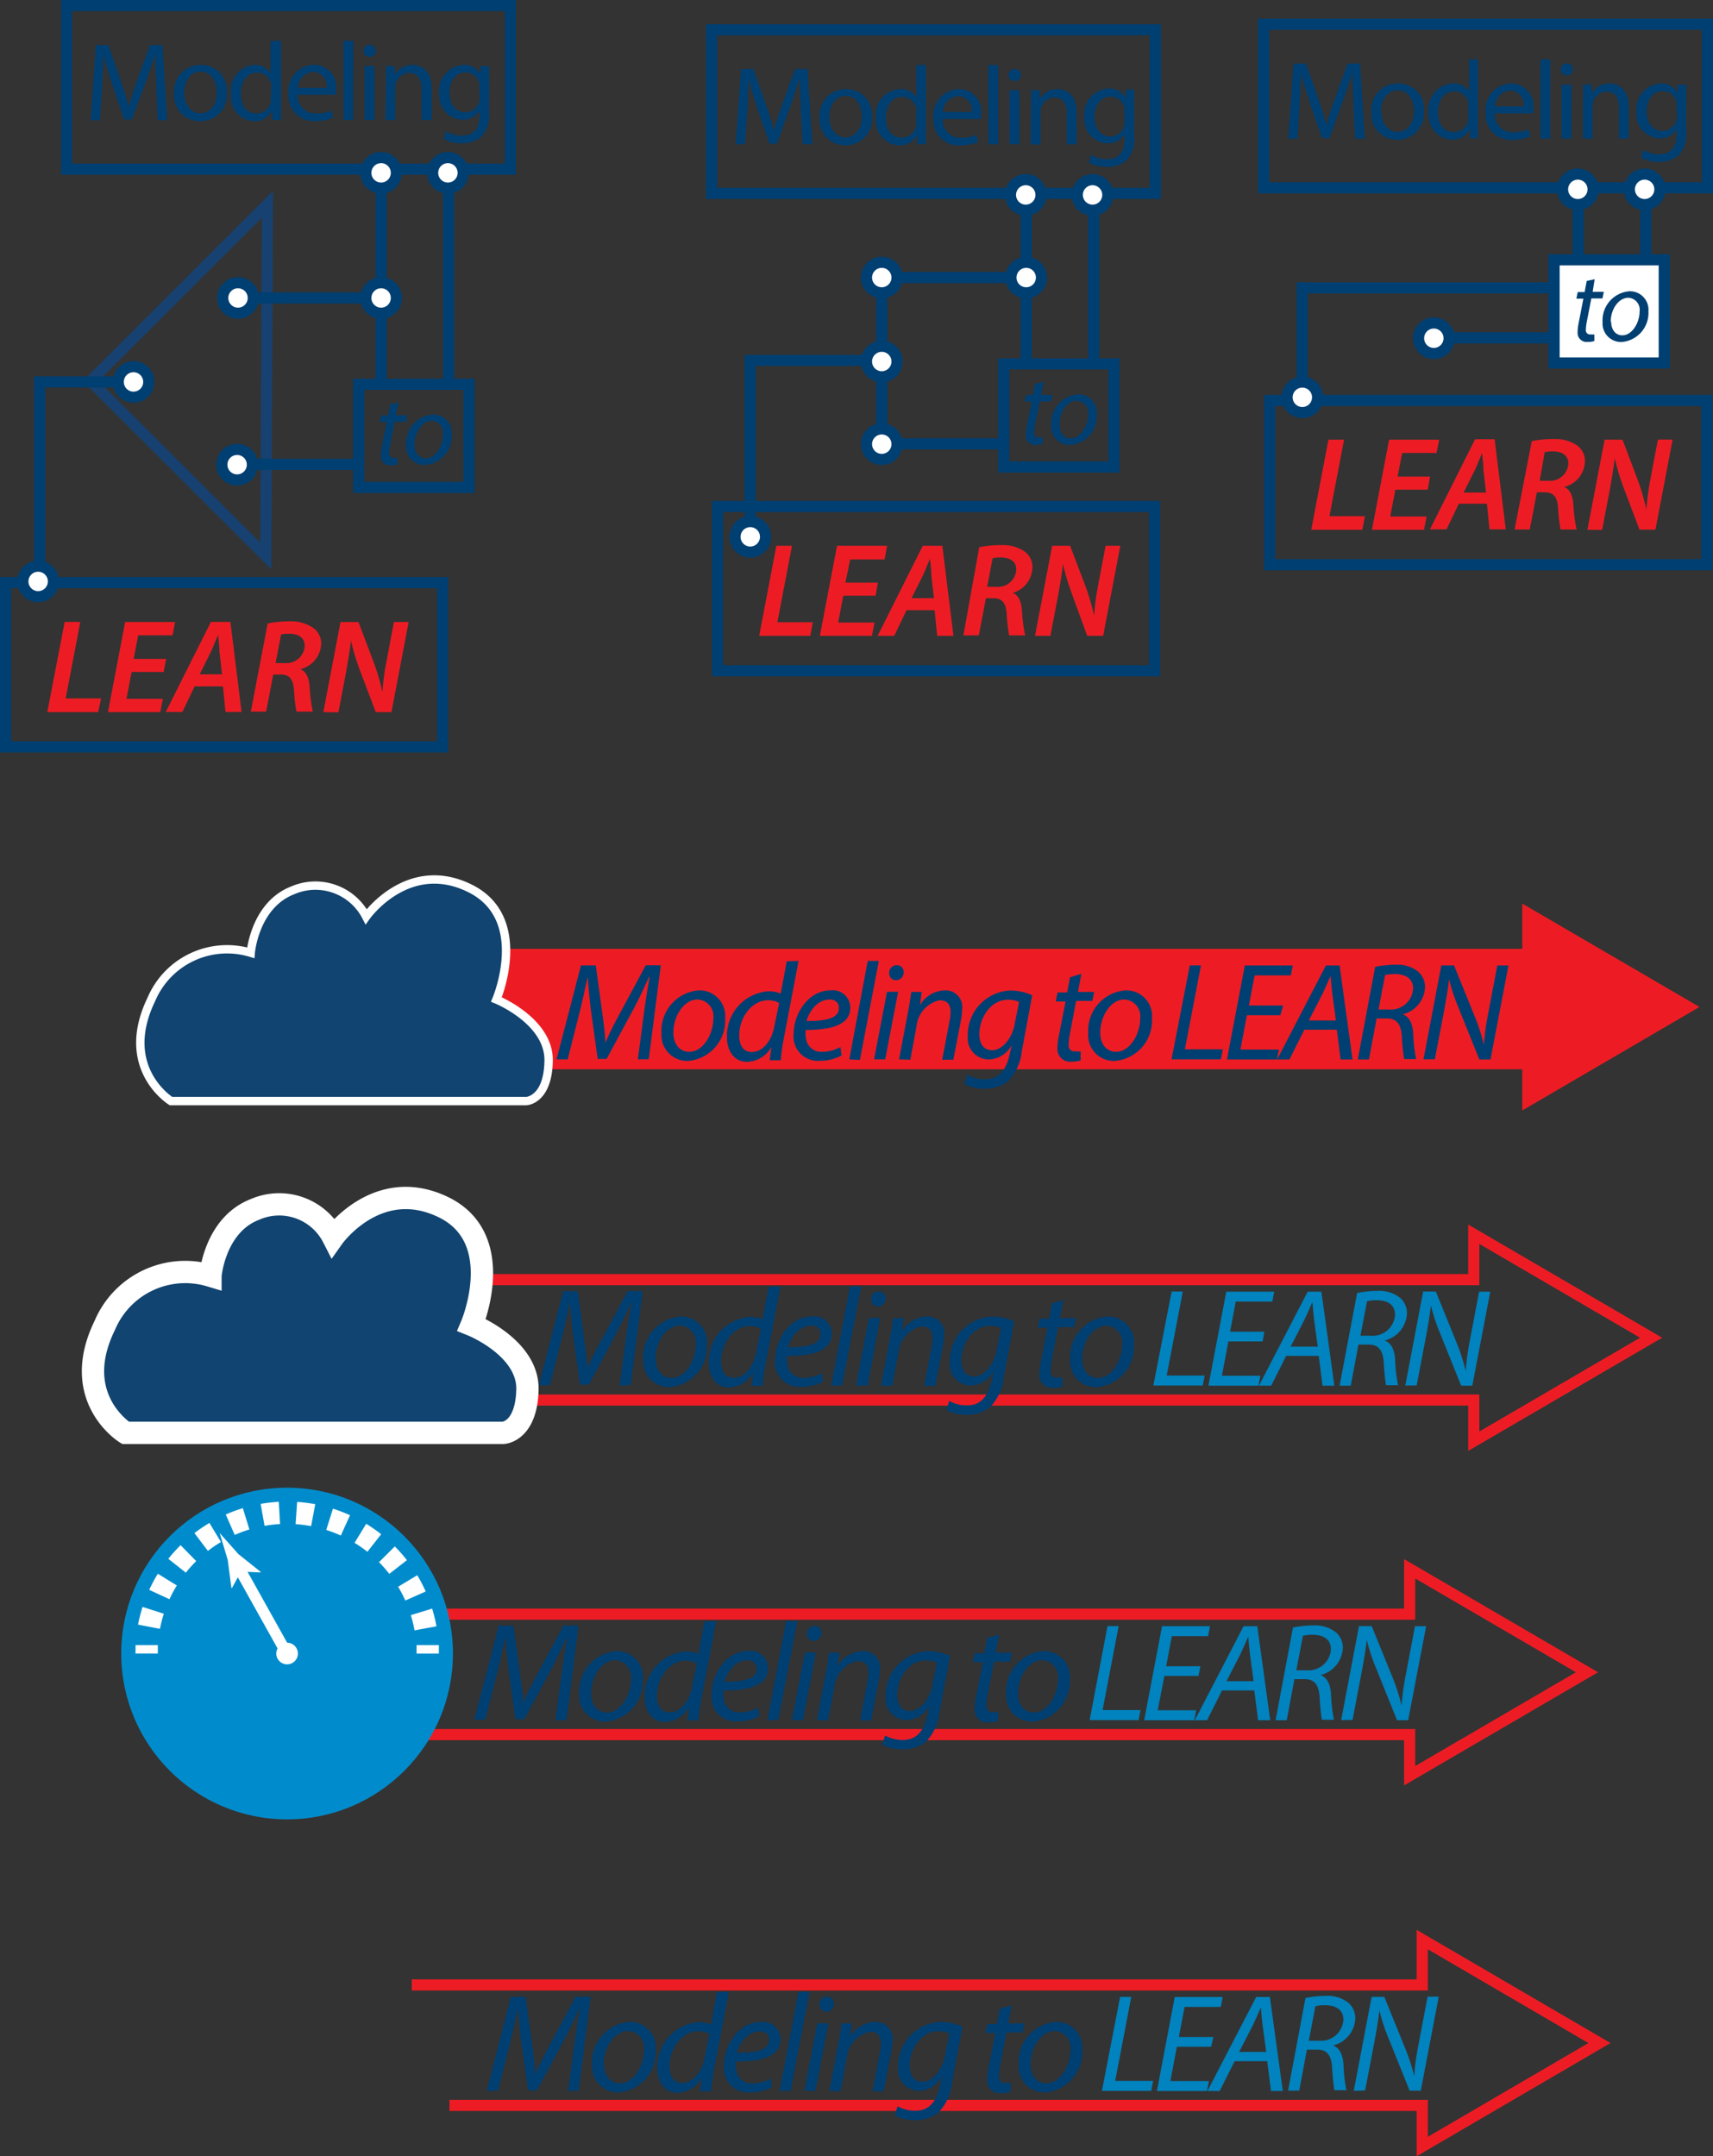 <svg id="Layer_1" data-name="Layer 1" xmlns="http://www.w3.org/2000/svg" viewBox="0 0 153.59 193.36"><rect x="0" y="0" width="153.59" height="193.36" fill="#333333" stroke="none"/><defs><style>.cls-1{fill:#ed1c24;}.cls-11,.cls-12,.cls-14,.cls-2,.cls-4,.cls-7{fill:none;}.cls-2,.cls-5{stroke:#003f72;}.cls-11,.cls-12,.cls-13,.cls-14,.cls-2,.cls-4,.cls-5,.cls-6,.cls-7,.cls-9{stroke-miterlimit:10;}.cls-3{fill:#003f72;}.cls-4{stroke:#174170;}.cls-13,.cls-15,.cls-5{fill:#fff;}.cls-6,.cls-9{fill:#114470;}.cls-11,.cls-12,.cls-14,.cls-6,.cls-9{stroke:#fff;}.cls-6{stroke-width:0.75px;}.cls-7{stroke:#ed1c24;}.cls-8{fill:#0083be;}.cls-11,.cls-12,.cls-9{stroke-width:2px;}.cls-10{fill:#008ccc;}.cls-12{stroke-dasharray:1.52 1.52;}.cls-13{stroke:#008ccc;}</style></defs><title>Modeling to Learn - 02</title><rect class="cls-1" x="40.05" y="85.09" width="97.88" height="10.8"/><polygon class="cls-1" points="136.49 99.58 152.38 90.3 136.49 81.03 136.49 99.58"/><line class="cls-2" x1="79.06" y1="24.89" x2="79.06" y2="39.83"/><path class="cls-3" d="M66.21,35.63c0-.94-.11-2.08-.11-2.91h0c-.24.78-.51,1.63-.85,2.56L64,38.55h-.66l-1.1-3.21c-.32-1-.58-1.82-.77-2.62h0c0,.84-.07,2-.13,3l-.18,2.89h-.83l.47-6.74h1.11l1.15,3.26c.28.83.5,1.57.68,2.27h0c.18-.68.42-1.42.72-2.27l1.2-3.26h1.11l.42,6.74h-.86Z" transform="translate(-52.2 -27.83)"/><path class="cls-3" d="M72.54,36.13a2.37,2.37,0,0,1-2.41,2.57,2.31,2.31,0,0,1-2.32-2.49,2.36,2.36,0,0,1,2.4-2.56A2.29,2.29,0,0,1,72.54,36.13Zm-3.83,0c0,1.06.6,1.86,1.46,1.86s1.47-.79,1.47-1.88c0-.82-.41-1.85-1.45-1.85S68.72,35.27,68.72,36.18Z" transform="translate(-52.2 -27.83)"/><path class="cls-3" d="M77.39,31.49v5.85c0,.43,0,.92,0,1.25h-.78l0-.84h0a1.75,1.75,0,0,1-1.63.95,2.21,2.21,0,0,1-2.08-2.46A2.31,2.31,0,0,1,75,33.65a1.62,1.62,0,0,1,1.46.73h0V31.49Zm-.87,4.23a1.56,1.56,0,0,0,0-.37,1.3,1.3,0,0,0-1.27-1c-.91,0-1.45.8-1.45,1.86S74.25,38,75.19,38a1.33,1.33,0,0,0,1.29-1,1.54,1.54,0,0,0,0-.38Z" transform="translate(-52.2 -27.83)"/><path class="cls-3" d="M78.91,36.33A1.55,1.55,0,0,0,80.57,38a3.14,3.14,0,0,0,1.34-.25l.16.63a4,4,0,0,1-1.62.31,2.25,2.25,0,0,1-2.38-2.45,2.34,2.34,0,0,1,2.27-2.6,2,2,0,0,1,2,2.27,2.15,2.15,0,0,1,0,.41Zm2.58-.63a1.25,1.25,0,0,0-1.22-1.42,1.44,1.44,0,0,0-1.35,1.42Z" transform="translate(-52.2 -27.83)"/><path class="cls-3" d="M83,31.49h.88v7.1H83Z" transform="translate(-52.2 -27.83)"/><path class="cls-3" d="M85.89,32.39a.53.53,0,0,1-.56.54.52.52,0,0,1-.53-.54.54.54,0,0,1,.55-.55A.53.53,0,0,1,85.89,32.39Zm-1,6.2V33.75h.88v4.84Z" transform="translate(-52.2 -27.83)"/><path class="cls-3" d="M86.81,35.06c0-.51,0-.91,0-1.31h.78l0,.8h0a1.79,1.79,0,0,1,1.6-.9c.67,0,1.71.4,1.71,2.06v2.88H90V35.8c0-.78-.29-1.43-1.12-1.43a1.29,1.29,0,0,0-1.24,1.31v2.91h-.88Z" transform="translate(-52.2 -27.83)"/><path class="cls-3" d="M96.05,37.88a2.84,2.84,0,0,1-.69,2.22,2.66,2.66,0,0,1-1.77.58,3.12,3.12,0,0,1-1.61-.4l.22-.68a2.63,2.63,0,0,0,1.42.39c.9,0,1.56-.47,1.56-1.7v-.53h0a1.72,1.72,0,0,1-1.54.81,2.16,2.16,0,0,1-2.06-2.36,2.31,2.31,0,0,1,2.19-2.56,1.62,1.62,0,0,1,1.51.83h0l0-.73h.78c0,.34,0,.74,0,1.32Zm-.88-2.22a1.16,1.16,0,0,0,0-.39,1.26,1.26,0,0,0-1.23-.94c-.84,0-1.44.71-1.44,1.83,0,.95.49,1.74,1.43,1.74a1.27,1.27,0,0,0,1.22-.9,1.53,1.53,0,0,0,.07-.47Z" transform="translate(-52.2 -27.83)"/><rect class="cls-2" x="5.97" y="0.5" width="39.79" height="14.67"/><path class="cls-1" d="M58,83.6h1.4l-1.31,6.86h3.18L61,91.69H56.44Z" transform="translate(-52.2 -27.83)"/><path class="cls-1" d="M66.87,88.09H64l-.46,2.41h3.26l-.23,1.19H61.88l1.54-8.08H67.9l-.23,1.19H64.59l-.41,2.12H67.1Z" transform="translate(-52.2 -27.83)"/><path class="cls-1" d="M69.65,89.38l-1.1,2.3H67.06l4.05-8.08h1.75l1,8.08H72.42l-.23-2.3Zm2.46-1.08-.23-2c0-.43-.08-1.05-.12-1.54h0c-.22.48-.43,1.06-.66,1.54l-1,2Z" transform="translate(-52.2 -27.83)"/><path class="cls-1" d="M76.2,83.74a9.56,9.56,0,0,1,2-.19,3.48,3.48,0,0,1,2,.53A1.71,1.71,0,0,1,81,85.53a2.44,2.44,0,0,1-1.87,2.31v0c.53.2.76.77.83,1.54a13.62,13.62,0,0,0,.29,2.27H78.78a15.27,15.27,0,0,1-.22-1.93c-.06-1-.43-1.4-1.18-1.4H76.7l-.64,3.33H74.69Zm.71,3.55h.79a1.64,1.64,0,0,0,1.82-1.55c0-.74-.59-1.08-1.38-1.08a2.79,2.79,0,0,0-.74.07Z" transform="translate(-52.2 -27.83)"/><path class="cls-1" d="M81.19,91.69l1.54-8.08h1.61l1.42,3.75a20.76,20.76,0,0,1,.73,2.53h0a21.16,21.16,0,0,1,.36-2.73l.67-3.55h1.32l-1.54,8.08H85.89l-1.45-3.83a19.57,19.57,0,0,1-.77-2.6h0c-.08.77-.25,1.76-.47,3l-.66,3.45Z" transform="translate(-52.2 -27.83)"/><rect class="cls-2" x="0.5" y="52.25" width="39.18" height="14.73"/><polygon class="cls-4" points="23.83 49.86 8.13 34.17 23.98 18.32 23.83 49.86"/><line class="cls-2" x1="34.17" y1="16.35" x2="34.17" y2="34.33"/><line class="cls-2" x1="40.22" y1="16.38" x2="40.22" y2="34.5"/><circle class="cls-5" cx="34.17" cy="15.5" r="1.37"/><circle class="cls-5" cx="40.16" cy="15.5" r="1.37"/><line class="cls-2" x1="34.17" y1="26.72" x2="21.31" y2="26.72"/><circle class="cls-5" cx="34.17" cy="26.72" r="1.37"/><circle class="cls-5" cx="21.34" cy="26.72" r="1.37"/><line class="cls-2" x1="32.59" y1="41.64" x2="21.26" y2="41.64"/><circle class="cls-5" cx="21.26" cy="41.67" r="1.37"/><path class="cls-3" d="M87.93,63.9l-.23,1.17h1l-.12.59h-1l-.41,2.12a3.82,3.82,0,0,0-.08.7.37.37,0,0,0,.41.41,2.05,2.05,0,0,0,.35,0l0,.59a1.73,1.73,0,0,1-.58.08.81.81,0,0,1-.92-.85,4.05,4.05,0,0,1,.09-.82l.43-2.21h-.63l.12-.59H87l.19-1Z" transform="translate(-52.2 -27.83)"/><path class="cls-3" d="M92.71,66.79a2.61,2.61,0,0,1-2.41,2.74,1.66,1.66,0,0,1-1.7-1.79A2.61,2.61,0,0,1,91,65,1.66,1.66,0,0,1,92.71,66.79Zm-3.34.92c0,.71.39,1.22,1,1.22.88,0,1.55-1.13,1.55-2.15a1.08,1.08,0,0,0-1-1.22C90,65.56,89.37,66.71,89.37,67.71Z" transform="translate(-52.2 -27.83)"/><rect class="cls-2" x="32.17" y="34.46" width="9.88" height="9.25"/><polyline class="cls-2" points="10.63 34.25 3.55 34.25 3.55 52.08"/><circle class="cls-5" cx="3.42" cy="52.14" r="1.37"/><circle class="cls-5" cx="11.97" cy="34.25" r="1.37"/><path class="cls-3" d="M124,37.8c0-.94-.11-2.08-.11-2.91h0c-.24.78-.51,1.63-.85,2.56l-1.19,3.27h-.66l-1.1-3.21c-.32-1-.58-1.82-.77-2.62h0c0,.84-.07,2-.13,3L119,40.76h-.83l.47-6.74h1.11l1.15,3.26c.28.83.5,1.57.68,2.27h0c.18-.68.42-1.42.72-2.27l1.2-3.26h1.11l.42,6.74h-.86Z" transform="translate(-52.2 -27.83)"/><path class="cls-3" d="M130.38,38.3A2.37,2.37,0,0,1,128,40.87a2.31,2.31,0,0,1-2.32-2.49,2.36,2.36,0,0,1,2.4-2.56A2.29,2.29,0,0,1,130.38,38.3Zm-3.83,0c0,1.06.6,1.86,1.46,1.86s1.47-.79,1.47-1.88c0-.82-.41-1.85-1.45-1.85S126.55,37.44,126.55,38.35Z" transform="translate(-52.2 -27.83)"/><path class="cls-3" d="M135.22,33.66v5.85c0,.43,0,.92,0,1.25h-.78l0-.84h0a1.75,1.75,0,0,1-1.63.95,2.21,2.21,0,0,1-2.08-2.46,2.31,2.31,0,0,1,2.17-2.59,1.62,1.62,0,0,1,1.46.73h0V33.66Zm-.87,4.23a1.56,1.56,0,0,0,0-.37,1.3,1.3,0,0,0-1.27-1c-.91,0-1.45.8-1.45,1.86s.49,1.79,1.43,1.79a1.33,1.33,0,0,0,1.29-1,1.54,1.54,0,0,0,0-.38Z" transform="translate(-52.2 -27.83)"/><path class="cls-3" d="M136.74,38.5a1.55,1.55,0,0,0,1.66,1.68,3.14,3.14,0,0,0,1.34-.25l.16.63a4,4,0,0,1-1.62.31,2.25,2.25,0,0,1-2.38-2.45,2.34,2.34,0,0,1,2.27-2.6,2,2,0,0,1,2,2.27,2.15,2.15,0,0,1,0,.41Zm2.58-.63a1.25,1.25,0,0,0-1.22-1.42,1.44,1.44,0,0,0-1.35,1.42Z" transform="translate(-52.2 -27.83)"/><path class="cls-3" d="M140.82,33.66h.88v7.1h-.88Z" transform="translate(-52.2 -27.83)"/><path class="cls-3" d="M143.72,34.56a.53.53,0,0,1-.56.54.52.52,0,0,1-.53-.54.54.54,0,0,1,.55-.55A.53.53,0,0,1,143.72,34.56Zm-1,6.2V35.92h.88v4.84Z" transform="translate(-52.2 -27.83)"/><path class="cls-3" d="M144.64,37.23c0-.51,0-.91,0-1.31h.78l0,.8h0a1.79,1.79,0,0,1,1.6-.9c.67,0,1.71.4,1.71,2.06v2.88h-.88V38c0-.78-.29-1.43-1.12-1.43a1.29,1.29,0,0,0-1.24,1.31v2.91h-.88Z" transform="translate(-52.2 -27.83)"/><path class="cls-3" d="M153.89,40a2.84,2.84,0,0,1-.69,2.22,2.66,2.66,0,0,1-1.77.58,3.12,3.12,0,0,1-1.61-.4l.22-.68a2.63,2.63,0,0,0,1.42.39c.9,0,1.56-.47,1.56-1.7v-.53h0a1.72,1.72,0,0,1-1.54.81,2.16,2.16,0,0,1-2.06-2.36,2.31,2.31,0,0,1,2.19-2.56,1.62,1.62,0,0,1,1.51.83h0l0-.73h.78c0,.34,0,.74,0,1.32ZM153,37.83a1.16,1.16,0,0,0,0-.39,1.26,1.26,0,0,0-1.23-.94c-.84,0-1.44.71-1.44,1.83,0,.95.49,1.74,1.43,1.74a1.27,1.27,0,0,0,1.22-.9,1.54,1.54,0,0,0,.07-.47Z" transform="translate(-52.2 -27.83)"/><rect class="cls-2" x="63.8" y="2.67" width="39.79" height="14.67"/><path class="cls-1" d="M121.81,76.77h1.4l-1.31,6.86h3.18l-.23,1.22h-4.58Z" transform="translate(-52.2 -27.83)"/><path class="cls-1" d="M130.71,81.25h-2.9l-.46,2.41h3.26l-.23,1.19h-4.67l1.54-8.08h4.49L131.51,78h-3.08L128,80.08h2.91Z" transform="translate(-52.2 -27.83)"/><path class="cls-1" d="M133.48,82.55l-1.1,2.3h-1.49l4.05-8.08h1.75l1,8.08h-1.46l-.23-2.3Zm2.46-1.08-.23-2c0-.43-.08-1.05-.12-1.54h0c-.22.48-.43,1.06-.66,1.54l-1,2Z" transform="translate(-52.2 -27.83)"/><path class="cls-1" d="M140,76.9a9.56,9.56,0,0,1,2-.19,3.48,3.48,0,0,1,2,.53,1.71,1.71,0,0,1,.77,1.46A2.44,2.44,0,0,1,143,81v0c.53.2.76.77.83,1.54a13.62,13.62,0,0,0,.29,2.27h-1.44a15.27,15.27,0,0,1-.22-1.93c-.06-1-.43-1.4-1.18-1.4h-.68l-.64,3.33h-1.38Zm.71,3.55h.79a1.64,1.64,0,0,0,1.82-1.55c0-.74-.59-1.08-1.38-1.08a2.79,2.79,0,0,0-.74.07Z" transform="translate(-52.2 -27.83)"/><path class="cls-1" d="M145,84.85l1.54-8.08h1.61l1.42,3.75a20.75,20.75,0,0,1,.73,2.53h0a21.23,21.23,0,0,1,.36-2.73l.67-3.55h1.32l-1.54,8.08h-1.43L148.28,81a19.72,19.72,0,0,1-.77-2.6h0c-.08.77-.25,1.76-.47,3l-.66,3.45Z" transform="translate(-52.2 -27.83)"/><rect class="cls-2" x="64.34" y="45.42" width="39.18" height="14.73"/><line class="cls-2" x1="92.01" y1="18.93" x2="92.01" y2="32.5"/><line class="cls-2" x1="98.06" y1="18.55" x2="98.06" y2="32.67"/><circle class="cls-5" cx="91.97" cy="17.48" r="1.37"/><circle class="cls-5" cx="97.96" cy="17.48" r="1.37"/><line class="cls-2" x1="92.01" y1="24.89" x2="79.14" y2="24.89"/><circle class="cls-5" cx="92.01" cy="24.89" r="1.37"/><circle class="cls-5" cx="79.06" cy="24.89" r="1.37"/><line class="cls-2" x1="90.42" y1="39.8" x2="79.1" y2="39.8"/><circle class="cls-5" cx="79.06" cy="39.83" r="1.37"/><path class="cls-3" d="M145.77,62.07l-.22,1.17h1l-.12.59h-1L145,65.94a3.82,3.82,0,0,0-.08.7.37.37,0,0,0,.41.41,2.06,2.06,0,0,0,.35,0l0,.59a1.73,1.73,0,0,1-.58.08.81.81,0,0,1-.92-.85,4.05,4.05,0,0,1,.09-.82l.43-2.21h-.63l.12-.59h.62l.19-1Z" transform="translate(-52.2 -27.83)"/><path class="cls-3" d="M150.55,65a2.61,2.61,0,0,1-2.41,2.74,1.66,1.66,0,0,1-1.7-1.79,2.61,2.61,0,0,1,2.41-2.76A1.66,1.66,0,0,1,150.55,65Zm-3.34.92c0,.71.39,1.22,1,1.22.88,0,1.55-1.13,1.55-2.15a1.08,1.08,0,0,0-1-1.22C147.83,63.73,147.2,64.88,147.21,65.87Z" transform="translate(-52.2 -27.83)"/><rect class="cls-2" x="90" y="32.63" width="9.88" height="9.25"/><polyline class="cls-2" points="79.23 32.32 67.26 32.32 67.26 48.69"/><circle class="cls-5" cx="67.27" cy="48.14" r="1.37"/><circle class="cls-5" cx="79.06" cy="32.42" r="1.37"/><path class="cls-3" d="M173.55,37.3c0-.94-.11-2.08-.11-2.91h0c-.24.78-.51,1.63-.85,2.56l-1.19,3.27h-.66L169.62,37c-.32-1-.58-1.82-.77-2.62h0c0,.84-.07,2-.13,3l-.18,2.89h-.83l.47-6.74h1.11l1.15,3.26c.28.83.5,1.57.68,2.27h0c.18-.68.42-1.42.72-2.27l1.2-3.26h1.11l.42,6.74h-.86Z" transform="translate(-52.2 -27.83)"/><path class="cls-3" d="M179.88,37.8a2.37,2.37,0,0,1-2.41,2.57,2.31,2.31,0,0,1-2.32-2.49,2.36,2.36,0,0,1,2.4-2.56A2.29,2.29,0,0,1,179.88,37.8Zm-3.83,0c0,1.06.6,1.86,1.46,1.86s1.47-.79,1.47-1.88c0-.82-.41-1.85-1.45-1.85S176,36.94,176,37.85Z" transform="translate(-52.2 -27.83)"/><path class="cls-3" d="M184.72,33.16V39c0,.43,0,.92,0,1.25H184l0-.84h0a1.75,1.75,0,0,1-1.63.95,2.21,2.21,0,0,1-2.08-2.46,2.31,2.31,0,0,1,2.17-2.59,1.62,1.62,0,0,1,1.46.73h0V33.16Zm-.87,4.23a1.54,1.54,0,0,0,0-.37,1.29,1.29,0,0,0-1.27-1c-.91,0-1.45.8-1.45,1.86s.49,1.79,1.43,1.79a1.33,1.33,0,0,0,1.29-1,1.52,1.52,0,0,0,0-.38Z" transform="translate(-52.2 -27.83)"/><path class="cls-3" d="M186.24,38a1.54,1.54,0,0,0,1.66,1.68,3.14,3.14,0,0,0,1.34-.25l.16.63a4,4,0,0,1-1.62.31,2.25,2.25,0,0,1-2.38-2.45,2.34,2.34,0,0,1,2.27-2.6,2,2,0,0,1,2,2.27,2.19,2.19,0,0,1,0,.41Zm2.58-.63a1.25,1.25,0,0,0-1.22-1.42,1.44,1.44,0,0,0-1.35,1.42Z" transform="translate(-52.2 -27.83)"/><path class="cls-3" d="M190.32,33.16h.88v7.1h-.88Z" transform="translate(-52.2 -27.83)"/><path class="cls-3" d="M193.22,34.06a.53.53,0,0,1-.56.54.52.52,0,0,1-.53-.54.54.54,0,0,1,.55-.55A.53.53,0,0,1,193.22,34.06Zm-1,6.2V35.42h.88v4.84Z" transform="translate(-52.2 -27.83)"/><path class="cls-3" d="M194.14,36.73c0-.51,0-.91,0-1.31h.78l0,.8h0a1.79,1.79,0,0,1,1.6-.9c.67,0,1.71.4,1.71,2.06v2.88h-.88V37.47c0-.78-.29-1.43-1.12-1.43A1.29,1.29,0,0,0,195,37.35v2.91h-.88Z" transform="translate(-52.2 -27.83)"/><path class="cls-3" d="M203.39,39.55a2.84,2.84,0,0,1-.69,2.22,2.66,2.66,0,0,1-1.77.58,3.12,3.12,0,0,1-1.61-.4l.22-.68a2.63,2.63,0,0,0,1.42.39c.9,0,1.56-.47,1.56-1.7v-.53h0a1.72,1.72,0,0,1-1.54.81,2.16,2.16,0,0,1-2.06-2.36,2.31,2.31,0,0,1,2.19-2.56,1.62,1.62,0,0,1,1.51.83h0l0-.73h.78c0,.34,0,.74,0,1.32Zm-.88-2.22a1.16,1.16,0,0,0,0-.39,1.26,1.26,0,0,0-1.23-.94c-.84,0-1.44.71-1.44,1.83,0,.95.49,1.74,1.43,1.74a1.27,1.27,0,0,0,1.22-.9,1.54,1.54,0,0,0,.07-.47Z" transform="translate(-52.2 -27.83)"/><rect class="cls-2" x="113.3" y="2.17" width="39.79" height="14.67"/><path class="cls-1" d="M171.31,67.26h1.4l-1.31,6.86h3.18l-.23,1.22h-4.58Z" transform="translate(-52.2 -27.83)"/><path class="cls-1" d="M180.21,71.74h-2.9l-.46,2.41h3.26l-.23,1.19h-4.67l1.54-8.08h4.49L181,68.45h-3.08l-.41,2.12h2.91Z" transform="translate(-52.2 -27.83)"/><path class="cls-1" d="M183,73l-1.1,2.3h-1.49l4.05-8.08h1.75l1,8.08h-1.46l-.23-2.3ZM185.44,72l-.23-2c0-.43-.08-1.05-.12-1.54h0c-.22.48-.43,1.06-.66,1.54l-1,2Z" transform="translate(-52.2 -27.83)"/><path class="cls-1" d="M189.54,67.39a9.56,9.56,0,0,1,2-.19,3.48,3.48,0,0,1,2,.53,1.71,1.71,0,0,1,.77,1.46,2.44,2.44,0,0,1-1.87,2.31v0c.53.2.76.77.83,1.54a13.63,13.63,0,0,0,.29,2.27h-1.44a15.08,15.08,0,0,1-.22-1.93c-.06-1-.43-1.4-1.18-1.4H190l-.64,3.33H188Zm.71,3.55H191a1.64,1.64,0,0,0,1.82-1.55c0-.74-.59-1.08-1.38-1.08a2.79,2.79,0,0,0-.74.07Z" transform="translate(-52.2 -27.83)"/><path class="cls-1" d="M194.53,75.34l1.54-8.08h1.61L199.09,71a20.75,20.75,0,0,1,.73,2.53h0a21.23,21.23,0,0,1,.36-2.73l.67-3.55h1.32l-1.54,8.08h-1.43l-1.45-3.83a19.72,19.72,0,0,1-.77-2.6h0c-.08.77-.25,1.76-.47,3l-.66,3.45Z" transform="translate(-52.2 -27.83)"/><rect class="cls-2" x="113.84" y="35.91" width="39.18" height="14.73"/><line class="cls-2" x1="141.51" y1="18.27" x2="141.51" y2="25.95"/><line class="cls-2" x1="147.56" y1="18.05" x2="147.56" y2="26.04"/><circle class="cls-5" cx="141.47" cy="16.98" r="1.37"/><circle class="cls-5" cx="147.46" cy="16.98" r="1.37"/><line class="cls-2" x1="139.92" y1="30.3" x2="128.6" y2="30.3"/><circle class="cls-5" cx="128.56" cy="30.33" r="1.37"/><rect class="cls-5" x="139.34" y="23.3" width="9.88" height="9.25"/><polyline class="cls-2" points="139.1 25.82 116.76 25.82 116.76 35.18"/><circle class="cls-5" cx="116.77" cy="35.63" r="1.37"/><path class="cls-3" d="M195.18,52.87,195,54h1l-.12.59h-1l-.41,2.12a3.82,3.82,0,0,0-.08.7.37.37,0,0,0,.41.41,2,2,0,0,0,.35,0l0,.59a1.73,1.73,0,0,1-.58.08.81.81,0,0,1-.92-.85,4.09,4.09,0,0,1,.09-.82l.43-2.21h-.63l.12-.59h.62l.19-1Z" transform="translate(-52.2 -27.83)"/><path class="cls-3" d="M200,55.76a2.61,2.61,0,0,1-2.41,2.74,1.66,1.66,0,0,1-1.7-1.79,2.61,2.61,0,0,1,2.41-2.76A1.66,1.66,0,0,1,200,55.76Zm-3.34.92c0,.71.39,1.22,1,1.22.88,0,1.55-1.13,1.55-2.15a1.08,1.08,0,0,0-1-1.22C197.24,54.54,196.61,55.68,196.62,56.68Z" transform="translate(-52.2 -27.83)"/><path class="cls-3" d="M109.39,122.83l.6-4.55c.11-.8.3-2,.46-2.85h-.05c-.39.85-.85,1.85-1.31,2.72l-2.5,4.64h-.8l-.63-4.54c-.12-1-.21-2-.26-2.82h0c-.19.78-.45,2.05-.65,2.85l-1.15,4.55h-1l2.19-8.43h1.33l.66,4.84c.09.71.19,1.48.2,2.1h0c.26-.63.63-1.38,1-2.08l2.62-4.87h1.35l-1.08,8.43Z" transform="translate(-52.2 -27.83)"/><path class="cls-3" d="M117.22,119.17a3.63,3.63,0,0,1-3.35,3.8,2.31,2.31,0,0,1-2.36-2.49,3.63,3.63,0,0,1,3.35-3.84A2.31,2.31,0,0,1,117.22,119.17Zm-4.64,1.28c0,1,.54,1.7,1.43,1.7,1.23,0,2.15-1.58,2.15-3a1.5,1.5,0,0,0-1.41-1.69C113.44,117.47,112.56,119.06,112.58,120.44Z" transform="translate(-52.2 -27.83)"/><path class="cls-3" d="M123.8,114l-1.33,7a15.3,15.3,0,0,0-.26,1.91h-1l.16-1.2h0a2.58,2.58,0,0,1-2.18,1.34c-1.18,0-1.81-1-1.81-2.2a4,4,0,0,1,3.74-4.13,2.75,2.75,0,0,1,1.08.21l.54-2.9Zm-1.74,3.78a1.89,1.89,0,0,0-1-.25c-1.45,0-2.58,1.54-2.58,3.15,0,.73.25,1.49,1.14,1.49s1.76-.91,2-2.28Z" transform="translate(-52.2 -27.83)"/><path class="cls-3" d="M127.66,122.48a4.18,4.18,0,0,1-2,.48,2.18,2.18,0,0,1-2.3-2.43c0-1.83,1.35-3.89,3.3-3.89a1.57,1.57,0,0,1,1.78,1.55c0,1.59-1.79,2-4,2a2.51,2.51,0,0,0,.13,1.15,1.38,1.38,0,0,0,1.35.81,3.38,3.38,0,0,0,1.63-.43Zm-1.15-5c-1,0-1.73,1-2,1.91,1.63,0,2.9-.2,2.9-1.14C127.44,117.73,127.06,117.45,126.51,117.45Z" transform="translate(-52.2 -27.83)"/><path class="cls-3" d="M128.35,122.83,130,114h1l-1.7,8.88Z" transform="translate(-52.2 -27.83)"/><path class="cls-3" d="M130.57,122.83l1.16-6.06h1l-1.16,6.06Zm1.35-7.75a.69.69,0,0,1,.69-.7.6.6,0,0,1,.61.65.68.68,0,0,1-.7.7A.6.6,0,0,1,131.93,115.09Z" transform="translate(-52.2 -27.83)"/><path class="cls-3" d="M132.81,122.83l.81-4.29c.14-.68.21-1.26.29-1.76h.93l-.15,1.19h0a2.65,2.65,0,0,1,2.24-1.33,1.49,1.49,0,0,1,1.54,1.69,5.86,5.86,0,0,1-.11,1l-.68,3.53h-1l.66-3.49a4,4,0,0,0,.09-.78c0-.61-.24-1.06-1-1.06a2.67,2.67,0,0,0-2.06,2.39l-.55,2.94Z" transform="translate(-52.2 -27.83)"/><path class="cls-3" d="M138.93,124.21a3.21,3.21,0,0,0,1.6.4c1,0,1.81-.53,2.18-2.16l.2-.9h0a2.42,2.42,0,0,1-2.1,1.29,1.91,1.91,0,0,1-1.84-2.1,4,4,0,0,1,3.84-4.09,4.93,4.93,0,0,1,1.94.43l-.93,5a4.51,4.51,0,0,1-1.23,2.7,3.19,3.19,0,0,1-2.11.68,3.59,3.59,0,0,1-1.81-.43Zm4.64-6.53a2.52,2.52,0,0,0-1-.2c-1.51,0-2.55,1.58-2.56,3.08,0,.66.24,1.45,1.16,1.45s1.79-1.13,2-2.31Z" transform="translate(-52.2 -27.83)"/><path class="cls-3" d="M149.16,115.15l-.31,1.63h1.45l-.16.81h-1.45l-.56,2.94a5.31,5.31,0,0,0-.11,1,.51.51,0,0,0,.58.58,2.88,2.88,0,0,0,.49,0l0,.81a2.41,2.41,0,0,1-.8.11,1.13,1.13,0,0,1-1.28-1.18,5.62,5.62,0,0,1,.13-1.14l.6-3.07h-.88l.16-.81h.86l.26-1.36Z" transform="translate(-52.2 -27.83)"/><path class="cls-3" d="M155.49,119.17a3.63,3.63,0,0,1-3.35,3.8,2.31,2.31,0,0,1-2.37-2.49,3.63,3.63,0,0,1,3.35-3.84A2.31,2.31,0,0,1,155.49,119.17Zm-4.64,1.28c0,1,.54,1.7,1.43,1.7,1.23,0,2.15-1.58,2.15-3a1.5,1.5,0,0,0-1.41-1.69C151.71,117.47,150.84,119.06,150.85,120.44Z" transform="translate(-52.2 -27.83)"/><path class="cls-3" d="M158.88,114.4h1l-1.44,7.53h3.4l-.17.9h-4.43Z" transform="translate(-52.2 -27.83)"/><path class="cls-3" d="M167,118.87H164l-.58,3.08h3.45l-.17.89h-4.49l1.6-8.43h4.3l-.17.89h-3.25l-.51,2.7h3.07Z" transform="translate(-52.2 -27.83)"/><path class="cls-3" d="M169.15,120.17l-1.34,2.67h-1.1l4.37-8.43h1.23l1.16,8.43H172.4l-.34-2.67Zm2.83-.83-.33-2.44c-.05-.44-.11-1.05-.15-1.55h0c-.22.5-.44,1-.69,1.54l-1.26,2.45Z" transform="translate(-52.2 -27.83)"/><path class="cls-3" d="M175.5,114.53a9.21,9.21,0,0,1,1.84-.19,3,3,0,0,1,2,.61,1.82,1.82,0,0,1,.63,1.4,2.62,2.62,0,0,1-2,2.44v0c.59.2.88.83.94,1.7a13.94,13.94,0,0,0,.26,2.31h-1.08a19.54,19.54,0,0,1-.2-2c-.06-1.15-.49-1.64-1.33-1.64h-.93l-.69,3.68h-1Zm.3,3.83h.93a2,2,0,0,0,2.17-1.88c0-.9-.68-1.3-1.63-1.3a3.45,3.45,0,0,0-.88.09Z" transform="translate(-52.2 -27.83)"/><path class="cls-3" d="M179.83,122.83l1.6-8.43h1.14l1.94,4.78a18,18,0,0,1,.74,2.35h0a21.72,21.72,0,0,1,.35-2.64l.85-4.48h1l-1.61,8.43h-1l-1.92-4.77a15.72,15.72,0,0,1-.79-2.43h0c-.09.79-.23,1.63-.44,2.78l-.84,4.4Z" transform="translate(-52.2 -27.83)"/><path class="cls-6" d="M67.53,126.57H99.39s1.95-.07,2-3.63-4.68-5.48-4.68-5.48,3.1-7.32-2.44-10-9.24,2.57-9.24,2.57a5.11,5.11,0,0,0-6.58-2.36c-3.42,1.32-3.77,5.6-3.77,5.6a7.37,7.37,0,0,0-8.91,4.18C62.78,123.64,67.53,126.57,67.53,126.57Z" transform="translate(-52.2 -27.83)"/><polygon class="cls-7" points="132.14 129.24 132.14 125.55 35.71 125.55 35.71 114.75 132.14 114.75 132.14 110.68 148.04 119.96 132.14 129.24"/><path class="cls-3" d="M107.76,152.08l.6-4.55c.11-.8.3-2,.46-2.85h-.05c-.39.85-.85,1.85-1.31,2.72L105,152h-.8l-.63-4.54c-.12-1-.21-2-.26-2.81h0c-.19.78-.45,2.05-.65,2.85l-1.15,4.55h-1l2.19-8.43H104l.66,4.84c.09.71.19,1.48.2,2.1h0c.26-.63.63-1.38,1-2.08l2.62-4.87h1.35l-1.08,8.43Z" transform="translate(-52.2 -27.83)"/><path class="cls-3" d="M115.59,148.42a3.63,3.63,0,0,1-3.35,3.8,2.31,2.31,0,0,1-2.36-2.49,3.63,3.63,0,0,1,3.35-3.84A2.31,2.31,0,0,1,115.59,148.42ZM111,149.69c0,1,.54,1.7,1.43,1.7,1.23,0,2.15-1.58,2.15-3a1.5,1.5,0,0,0-1.41-1.69C111.81,146.72,110.94,148.31,111,149.69Z" transform="translate(-52.2 -27.83)"/><path class="cls-3" d="M122.17,143.2l-1.33,7a15.29,15.29,0,0,0-.26,1.91h-1l.16-1.2h0a2.58,2.58,0,0,1-2.18,1.34c-1.18,0-1.81-1-1.81-2.2a4,4,0,0,1,3.74-4.13,2.75,2.75,0,0,1,1.08.21l.54-2.9ZM120.43,147a1.89,1.89,0,0,0-1-.25c-1.45,0-2.58,1.54-2.58,3.15,0,.73.25,1.49,1.14,1.49s1.76-.91,2-2.28Z" transform="translate(-52.2 -27.83)"/><path class="cls-3" d="M126,151.73a4.18,4.18,0,0,1-2,.47,2.18,2.18,0,0,1-2.3-2.43c0-1.83,1.35-3.89,3.3-3.89a1.57,1.57,0,0,1,1.78,1.55c0,1.59-1.79,2-4,2a2.52,2.52,0,0,0,.13,1.15,1.38,1.38,0,0,0,1.35.81,3.38,3.38,0,0,0,1.63-.43Zm-1.15-5c-1,0-1.73,1-2,1.91,1.63,0,2.9-.2,2.9-1.14C125.81,147,125.44,146.7,124.89,146.7Z" transform="translate(-52.2 -27.83)"/><path class="cls-3" d="M126.72,152.08l1.69-8.88h1l-1.7,8.88Z" transform="translate(-52.2 -27.83)"/><path class="cls-3" d="M128.95,152.08l1.16-6.06h1L130,152.08Zm1.35-7.74a.69.69,0,0,1,.69-.7.6.6,0,0,1,.61.65.68.68,0,0,1-.7.7A.6.6,0,0,1,130.3,144.34Z" transform="translate(-52.2 -27.83)"/><path class="cls-3" d="M131.19,152.08l.81-4.29c.14-.68.21-1.26.29-1.76h.93l-.15,1.19h0a2.65,2.65,0,0,1,2.24-1.33,1.49,1.49,0,0,1,1.54,1.69,5.84,5.84,0,0,1-.11,1l-.68,3.53h-1l.66-3.49a4,4,0,0,0,.09-.78c0-.61-.24-1.06-1-1.06a2.67,2.67,0,0,0-2.06,2.39l-.55,2.94Z" transform="translate(-52.2 -27.83)"/><path class="cls-3" d="M137.31,153.46a3.22,3.22,0,0,0,1.6.4c1,0,1.81-.53,2.18-2.17l.2-.9h0a2.42,2.42,0,0,1-2.1,1.29,1.91,1.91,0,0,1-1.84-2.1,4,4,0,0,1,3.84-4.09,4.92,4.92,0,0,1,1.94.43l-.93,5a4.51,4.51,0,0,1-1.23,2.7,3.19,3.19,0,0,1-2.11.68,3.58,3.58,0,0,1-1.81-.43Zm4.64-6.53a2.52,2.52,0,0,0-1-.2c-1.51,0-2.55,1.58-2.56,3.08,0,.66.24,1.45,1.16,1.45s1.79-1.13,2-2.32Z" transform="translate(-52.2 -27.83)"/><path class="cls-3" d="M147.54,144.4l-.31,1.63h1.45l-.16.81h-1.45l-.56,2.94a5.31,5.31,0,0,0-.11,1,.51.51,0,0,0,.58.58,2.82,2.82,0,0,0,.49,0l0,.81a2.42,2.42,0,0,1-.8.11,1.13,1.13,0,0,1-1.28-1.18,5.61,5.61,0,0,1,.13-1.14l.6-3.07h-.88l.16-.81h.86l.26-1.36Z" transform="translate(-52.2 -27.83)"/><path class="cls-3" d="M153.87,148.42a3.63,3.63,0,0,1-3.35,3.8,2.31,2.31,0,0,1-2.37-2.49,3.63,3.63,0,0,1,3.35-3.84A2.31,2.31,0,0,1,153.87,148.42Zm-4.64,1.28c0,1,.54,1.7,1.43,1.7,1.23,0,2.15-1.58,2.15-3a1.5,1.5,0,0,0-1.41-1.69C150.09,146.72,149.21,148.31,149.22,149.69Z" transform="translate(-52.2 -27.83)"/><path class="cls-8" d="M157.25,143.65h1l-1.44,7.53h3.4l-.17.9h-4.43Z" transform="translate(-52.2 -27.83)"/><path class="cls-8" d="M165.41,148.12h-3.07l-.58,3.08h3.45l-.17.89h-4.49l1.6-8.43h4.3l-.17.89H163l-.51,2.7h3.07Z" transform="translate(-52.2 -27.83)"/><path class="cls-8" d="M167.52,149.42l-1.34,2.67h-1.1l4.37-8.43h1.23l1.16,8.43h-1.06l-.34-2.67Zm2.83-.83-.33-2.44c-.05-.44-.11-1.05-.15-1.55h0c-.22.5-.44,1-.69,1.54l-1.26,2.45Z" transform="translate(-52.2 -27.83)"/><path class="cls-8" d="M173.88,143.78a9.21,9.21,0,0,1,1.84-.19,3,3,0,0,1,2,.61,1.82,1.82,0,0,1,.63,1.4,2.62,2.62,0,0,1-2,2.44v0c.59.2.88.83.94,1.7a13.94,13.94,0,0,0,.26,2.31h-1.08a19.52,19.52,0,0,1-.2-2c-.06-1.15-.49-1.64-1.33-1.64H174l-.69,3.68h-1Zm.3,3.83h.93a2,2,0,0,0,2.17-1.88c0-.9-.68-1.3-1.63-1.3a3.45,3.45,0,0,0-.88.09Z" transform="translate(-52.2 -27.83)"/><path class="cls-8" d="M178.2,152.08l1.6-8.43h1.14l1.94,4.78a18,18,0,0,1,.74,2.35h0a21.7,21.7,0,0,1,.35-2.64l.85-4.48h1l-1.61,8.43h-1l-1.92-4.77a15.75,15.75,0,0,1-.79-2.43h0c-.09.79-.23,1.63-.44,2.78l-.84,4.4Z" transform="translate(-52.2 -27.83)"/><path class="cls-9" d="M63.45,156.32H97.32s2.07-.07,2.17-3.86-5-5.82-5-5.82,3.3-7.79-2.6-10.59-9.82,2.74-9.82,2.74a5.43,5.43,0,0,0-7-2.51c-3.64,1.4-4,5.95-4,5.95a7.83,7.83,0,0,0-9.47,4.44C58.4,153.2,63.45,156.32,63.45,156.32Z" transform="translate(-52.2 -27.83)"/><polygon class="cls-7" points="126.39 159.24 126.39 155.55 29.96 155.55 29.96 144.75 126.39 144.75 126.39 140.68 142.29 149.96 126.39 159.24"/><path class="cls-3" d="M102,182.08l.6-4.55c.11-.8.3-2,.46-2.85H103c-.39.85-.85,1.85-1.31,2.72L99.21,182h-.8l-.63-4.54c-.12-1-.21-2-.26-2.82h0c-.19.78-.45,2.05-.65,2.85l-1.15,4.55h-1l2.19-8.43h1.33l.66,4.84c.09.71.19,1.48.2,2.1h0c.26-.63.63-1.38,1-2.08l2.62-4.87h1.35L103,182.08Z" transform="translate(-52.2 -27.83)"/><path class="cls-3" d="M109.84,178.42a3.63,3.63,0,0,1-3.35,3.8,2.31,2.31,0,0,1-2.36-2.49,3.63,3.63,0,0,1,3.35-3.84A2.31,2.31,0,0,1,109.84,178.42Zm-4.64,1.28c0,1,.54,1.7,1.43,1.7,1.23,0,2.15-1.58,2.15-3a1.5,1.5,0,0,0-1.41-1.69C106.06,176.72,105.19,178.31,105.2,179.69Z" transform="translate(-52.2 -27.83)"/><path class="cls-3" d="M116.42,173.2l-1.33,7a15.29,15.29,0,0,0-.26,1.91h-1l.16-1.2h0a2.58,2.58,0,0,1-2.18,1.34c-1.18,0-1.81-1-1.81-2.2a4,4,0,0,1,3.74-4.13,2.75,2.75,0,0,1,1.08.21l.54-2.9ZM114.68,177a1.89,1.89,0,0,0-1-.25c-1.45,0-2.58,1.54-2.58,3.15,0,.73.25,1.49,1.14,1.49s1.76-.91,2-2.28Z" transform="translate(-52.2 -27.83)"/><path class="cls-3" d="M120.29,181.73a4.18,4.18,0,0,1-2,.47,2.18,2.18,0,0,1-2.3-2.43c0-1.83,1.35-3.89,3.3-3.89a1.57,1.57,0,0,1,1.78,1.55c0,1.59-1.79,2-4,2a2.52,2.52,0,0,0,.13,1.15,1.38,1.38,0,0,0,1.35.81,3.38,3.38,0,0,0,1.63-.43Zm-1.15-5c-1,0-1.73,1-2,1.91,1.63,0,2.9-.2,2.9-1.14C120.06,177,119.69,176.7,119.14,176.7Z" transform="translate(-52.2 -27.83)"/><path class="cls-3" d="M121,182.08l1.69-8.88h1l-1.7,8.88Z" transform="translate(-52.2 -27.83)"/><path class="cls-3" d="M123.2,182.08l1.16-6.06h1l-1.16,6.06Zm1.35-7.75a.69.69,0,0,1,.69-.7.6.6,0,0,1,.61.65.68.68,0,0,1-.7.7A.6.6,0,0,1,124.55,174.34Z" transform="translate(-52.2 -27.83)"/><path class="cls-3" d="M125.44,182.08l.81-4.29c.14-.68.21-1.26.29-1.76h.93l-.15,1.19h0a2.65,2.65,0,0,1,2.24-1.33,1.49,1.49,0,0,1,1.54,1.69,5.84,5.84,0,0,1-.11,1l-.68,3.53h-1l.66-3.49a4,4,0,0,0,.09-.78c0-.61-.24-1.06-1-1.06a2.67,2.67,0,0,0-2.06,2.39l-.55,2.94Z" transform="translate(-52.2 -27.83)"/><path class="cls-3" d="M131.56,183.46a3.22,3.22,0,0,0,1.6.4c1,0,1.81-.53,2.18-2.17l.2-.9h0a2.42,2.42,0,0,1-2.1,1.29,1.91,1.91,0,0,1-1.84-2.1,4,4,0,0,1,3.84-4.09,4.92,4.92,0,0,1,1.94.43l-.93,5a4.51,4.51,0,0,1-1.23,2.7,3.19,3.19,0,0,1-2.11.68,3.58,3.58,0,0,1-1.81-.43Zm4.64-6.53a2.52,2.52,0,0,0-1-.2c-1.51,0-2.55,1.58-2.56,3.08,0,.66.24,1.45,1.16,1.45s1.79-1.13,2-2.32Z" transform="translate(-52.2 -27.83)"/><path class="cls-3" d="M141.79,174.4l-.31,1.63h1.45l-.16.81h-1.45l-.56,2.94a5.31,5.31,0,0,0-.11,1,.51.51,0,0,0,.58.58,2.83,2.83,0,0,0,.49,0l-.05.81a2.41,2.41,0,0,1-.8.11,1.12,1.12,0,0,1-1.28-1.18,5.61,5.61,0,0,1,.13-1.14l.6-3.07h-.88l.16-.81h.86l.26-1.36Z" transform="translate(-52.2 -27.83)"/><path class="cls-3" d="M148.12,178.42a3.63,3.63,0,0,1-3.35,3.8,2.31,2.31,0,0,1-2.36-2.49,3.63,3.63,0,0,1,3.35-3.84A2.31,2.31,0,0,1,148.12,178.42Zm-4.64,1.28c0,1,.54,1.7,1.43,1.7,1.23,0,2.15-1.58,2.15-3a1.5,1.5,0,0,0-1.41-1.69C144.34,176.72,143.46,178.31,143.48,179.69Z" transform="translate(-52.2 -27.83)"/><path class="cls-8" d="M151.5,173.65h1l-1.44,7.53h3.4l-.17.9H149.9Z" transform="translate(-52.2 -27.83)"/><path class="cls-8" d="M159.66,178.12H156.6L156,181.2h3.45l-.17.89h-4.49l1.6-8.43h4.3l-.17.89h-3.25l-.51,2.7h3.07Z" transform="translate(-52.2 -27.83)"/><path class="cls-8" d="M161.77,179.42l-1.34,2.67h-1.1l4.37-8.43h1.23l1.16,8.43H165l-.34-2.67Zm2.83-.83-.33-2.44c-.05-.44-.11-1.05-.15-1.55h0c-.22.5-.44,1-.69,1.54l-1.26,2.45Z" transform="translate(-52.2 -27.83)"/><path class="cls-8" d="M168.13,173.78a9.18,9.18,0,0,1,1.84-.19,3,3,0,0,1,2,.61,1.82,1.82,0,0,1,.63,1.4,2.62,2.62,0,0,1-2,2.44v0c.59.2.88.83.94,1.7a13.94,13.94,0,0,0,.26,2.31h-1.08a19.52,19.52,0,0,1-.2-2c-.06-1.15-.49-1.64-1.33-1.64h-.93l-.69,3.68h-1Zm.3,3.83h.93a2,2,0,0,0,2.17-1.88c0-.9-.68-1.3-1.63-1.3a3.43,3.43,0,0,0-.88.09Z" transform="translate(-52.2 -27.83)"/><path class="cls-8" d="M172.45,182.08l1.6-8.43h1.14l1.94,4.78a18,18,0,0,1,.74,2.35h0a21.7,21.7,0,0,1,.35-2.64l.85-4.48h1l-1.61,8.43h-1l-1.92-4.77a15.74,15.74,0,0,1-.79-2.43h0c-.09.79-.23,1.63-.44,2.78l-.84,4.4Z" transform="translate(-52.2 -27.83)"/><circle class="cls-10" cx="25.74" cy="148.28" r="14.87"/><path class="cls-10" d="M90.55,176.11a12.61,12.61,0,0,0-25.22,0" transform="translate(-52.2 -27.83)"/><path class="cls-11" d="M90.55,176.11q0-.38,0-.75" transform="translate(-52.2 -27.83)"/><path class="cls-12" d="M90.35,173.85a12.61,12.61,0,0,0-24.93.75" transform="translate(-52.2 -27.83)"/><path class="cls-11" d="M65.35,175.36q0,.37,0,.75" transform="translate(-52.2 -27.83)"/><circle class="cls-13" cx="25.74" cy="148.28" r="1.47"/><line class="cls-10" x1="25.72" y1="148.29" x2="19.68" y2="137.45"/><line class="cls-14" x1="25.72" y1="148.29" x2="21.26" y2="140.3"/><path class="cls-15" d="M73.81,168.76,73,170.23l-.05,0-.33-2.51-.72-2.41,1.67,1.88,2,1.6v.05Z" transform="translate(-52.2 -27.83)"/><polyline class="cls-7" points="36.92 178 127.52 178 127.52 173.93 143.41 183.21 127.52 192.49 127.52 188.8 40.3 188.8"/><path class="cls-3" d="M103.14,215.33l.6-4.55c.11-.8.3-2,.46-2.85h-.05c-.39.85-.85,1.85-1.31,2.72l-2.5,4.64h-.8l-.63-4.54c-.12-1-.21-2-.26-2.82h0c-.19.78-.45,2.05-.65,2.85l-1.15,4.55h-1L98,206.9h1.33l.66,4.84c.09.71.19,1.48.2,2.1h0c.26-.63.63-1.38,1-2.08l2.62-4.87h1.35l-1.08,8.43Z" transform="translate(-52.2 -27.83)"/><path class="cls-3" d="M111,211.67a3.63,3.63,0,0,1-3.35,3.8,2.31,2.31,0,0,1-2.36-2.49,3.63,3.63,0,0,1,3.35-3.84A2.31,2.31,0,0,1,111,211.67Zm-4.64,1.28c0,1,.54,1.7,1.43,1.7,1.23,0,2.15-1.58,2.15-3a1.5,1.5,0,0,0-1.41-1.69C107.19,210,106.31,211.56,106.33,212.94Z" transform="translate(-52.2 -27.83)"/><path class="cls-3" d="M117.55,206.45l-1.33,7a15.29,15.29,0,0,0-.26,1.91h-1l.16-1.2h0a2.58,2.58,0,0,1-2.18,1.34c-1.18,0-1.81-1-1.81-2.2a4,4,0,0,1,3.74-4.13,2.75,2.75,0,0,1,1.08.21l.54-2.9Zm-1.74,3.78a1.89,1.89,0,0,0-1-.25c-1.45,0-2.58,1.54-2.58,3.15,0,.73.25,1.49,1.14,1.49s1.76-.91,2-2.28Z" transform="translate(-52.2 -27.83)"/><path class="cls-3" d="M121.41,215a4.18,4.18,0,0,1-2,.47,2.18,2.18,0,0,1-2.3-2.43c0-1.83,1.35-3.89,3.3-3.89a1.57,1.57,0,0,1,1.78,1.55c0,1.59-1.79,2-4,2a2.52,2.52,0,0,0,.13,1.15,1.38,1.38,0,0,0,1.35.81,3.38,3.38,0,0,0,1.63-.43Zm-1.15-5c-1,0-1.73,1-2,1.91,1.63,0,2.9-.2,2.9-1.14C121.19,210.23,120.81,210,120.26,210Z" transform="translate(-52.2 -27.83)"/><path class="cls-3" d="M122.1,215.33l1.69-8.88h1l-1.7,8.88Z" transform="translate(-52.2 -27.83)"/><path class="cls-3" d="M124.32,215.33l1.16-6.06h1l-1.16,6.06Zm1.35-7.75a.69.69,0,0,1,.69-.7.6.6,0,0,1,.61.65.68.68,0,0,1-.7.7A.6.6,0,0,1,125.68,207.59Z" transform="translate(-52.2 -27.83)"/><path class="cls-3" d="M126.56,215.33l.81-4.29c.14-.68.21-1.26.29-1.76h.93l-.15,1.19h0a2.65,2.65,0,0,1,2.24-1.33,1.49,1.49,0,0,1,1.54,1.69,5.84,5.84,0,0,1-.11,1l-.68,3.53h-1l.66-3.49a4,4,0,0,0,.09-.78c0-.61-.24-1.06-1-1.06a2.67,2.67,0,0,0-2.06,2.39l-.55,2.94Z" transform="translate(-52.2 -27.83)"/><path class="cls-3" d="M132.68,216.71a3.22,3.22,0,0,0,1.6.4c1,0,1.81-.53,2.18-2.17l.2-.9h0a2.42,2.42,0,0,1-2.1,1.29,1.91,1.91,0,0,1-1.84-2.1,4,4,0,0,1,3.84-4.09,4.92,4.92,0,0,1,1.94.43l-.93,5a4.51,4.51,0,0,1-1.23,2.7,3.19,3.19,0,0,1-2.11.68,3.58,3.58,0,0,1-1.81-.43Zm4.64-6.53a2.52,2.52,0,0,0-1-.2c-1.51,0-2.55,1.58-2.56,3.08,0,.66.24,1.45,1.16,1.45s1.79-1.13,2-2.32Z" transform="translate(-52.2 -27.83)"/><path class="cls-3" d="M142.91,207.65l-.31,1.63h1.45l-.16.81h-1.45l-.56,2.94a5.31,5.31,0,0,0-.11,1,.51.51,0,0,0,.58.58,2.83,2.83,0,0,0,.49,0l-.05.81a2.41,2.41,0,0,1-.8.11,1.12,1.12,0,0,1-1.28-1.18,5.61,5.61,0,0,1,.13-1.14l.6-3.07h-.88l.16-.81h.86l.26-1.36Z" transform="translate(-52.2 -27.83)"/><path class="cls-3" d="M149.24,211.67a3.63,3.63,0,0,1-3.35,3.8,2.31,2.31,0,0,1-2.36-2.49,3.63,3.63,0,0,1,3.35-3.84A2.31,2.31,0,0,1,149.24,211.67Zm-4.64,1.28c0,1,.54,1.7,1.43,1.7,1.23,0,2.15-1.58,2.15-3a1.5,1.5,0,0,0-1.41-1.69C145.46,210,144.59,211.56,144.6,212.94Z" transform="translate(-52.2 -27.83)"/><path class="cls-8" d="M152.63,206.9h1l-1.44,7.53h3.4l-.17.9H151Z" transform="translate(-52.2 -27.83)"/><path class="cls-8" d="M160.79,211.37h-3.07l-.58,3.08h3.45l-.17.89h-4.49l1.6-8.43h4.3l-.17.89h-3.25l-.51,2.7H161Z" transform="translate(-52.2 -27.83)"/><path class="cls-8" d="M162.9,212.67l-1.34,2.67h-1.1l4.37-8.43h1.23l1.16,8.43h-1.06l-.34-2.67Zm2.83-.83-.33-2.44c-.05-.44-.11-1.05-.15-1.55h0c-.22.5-.44,1-.69,1.54l-1.26,2.45Z" transform="translate(-52.2 -27.83)"/><path class="cls-8" d="M169.25,207a9.18,9.18,0,0,1,1.84-.19,3,3,0,0,1,2,.61,1.82,1.82,0,0,1,.63,1.4,2.62,2.62,0,0,1-2,2.44v0c.59.2.88.83.94,1.7a13.94,13.94,0,0,0,.26,2.31h-1.08a19.52,19.52,0,0,1-.2-2c-.06-1.15-.49-1.64-1.33-1.64h-.93l-.69,3.68h-1Zm.3,3.83h.93a2,2,0,0,0,2.17-1.88c0-.9-.68-1.3-1.63-1.3a3.43,3.43,0,0,0-.88.09Z" transform="translate(-52.2 -27.83)"/><path class="cls-8" d="M173.58,215.33l1.6-8.43h1.14l1.94,4.78A18,18,0,0,1,179,214h0a21.7,21.7,0,0,1,.35-2.64l.85-4.48h1l-1.61,8.43h-1l-1.92-4.77a15.74,15.74,0,0,1-.79-2.43h0c-.09.79-.23,1.63-.44,2.78l-.84,4.4Z" transform="translate(-52.2 -27.83)"/></svg>